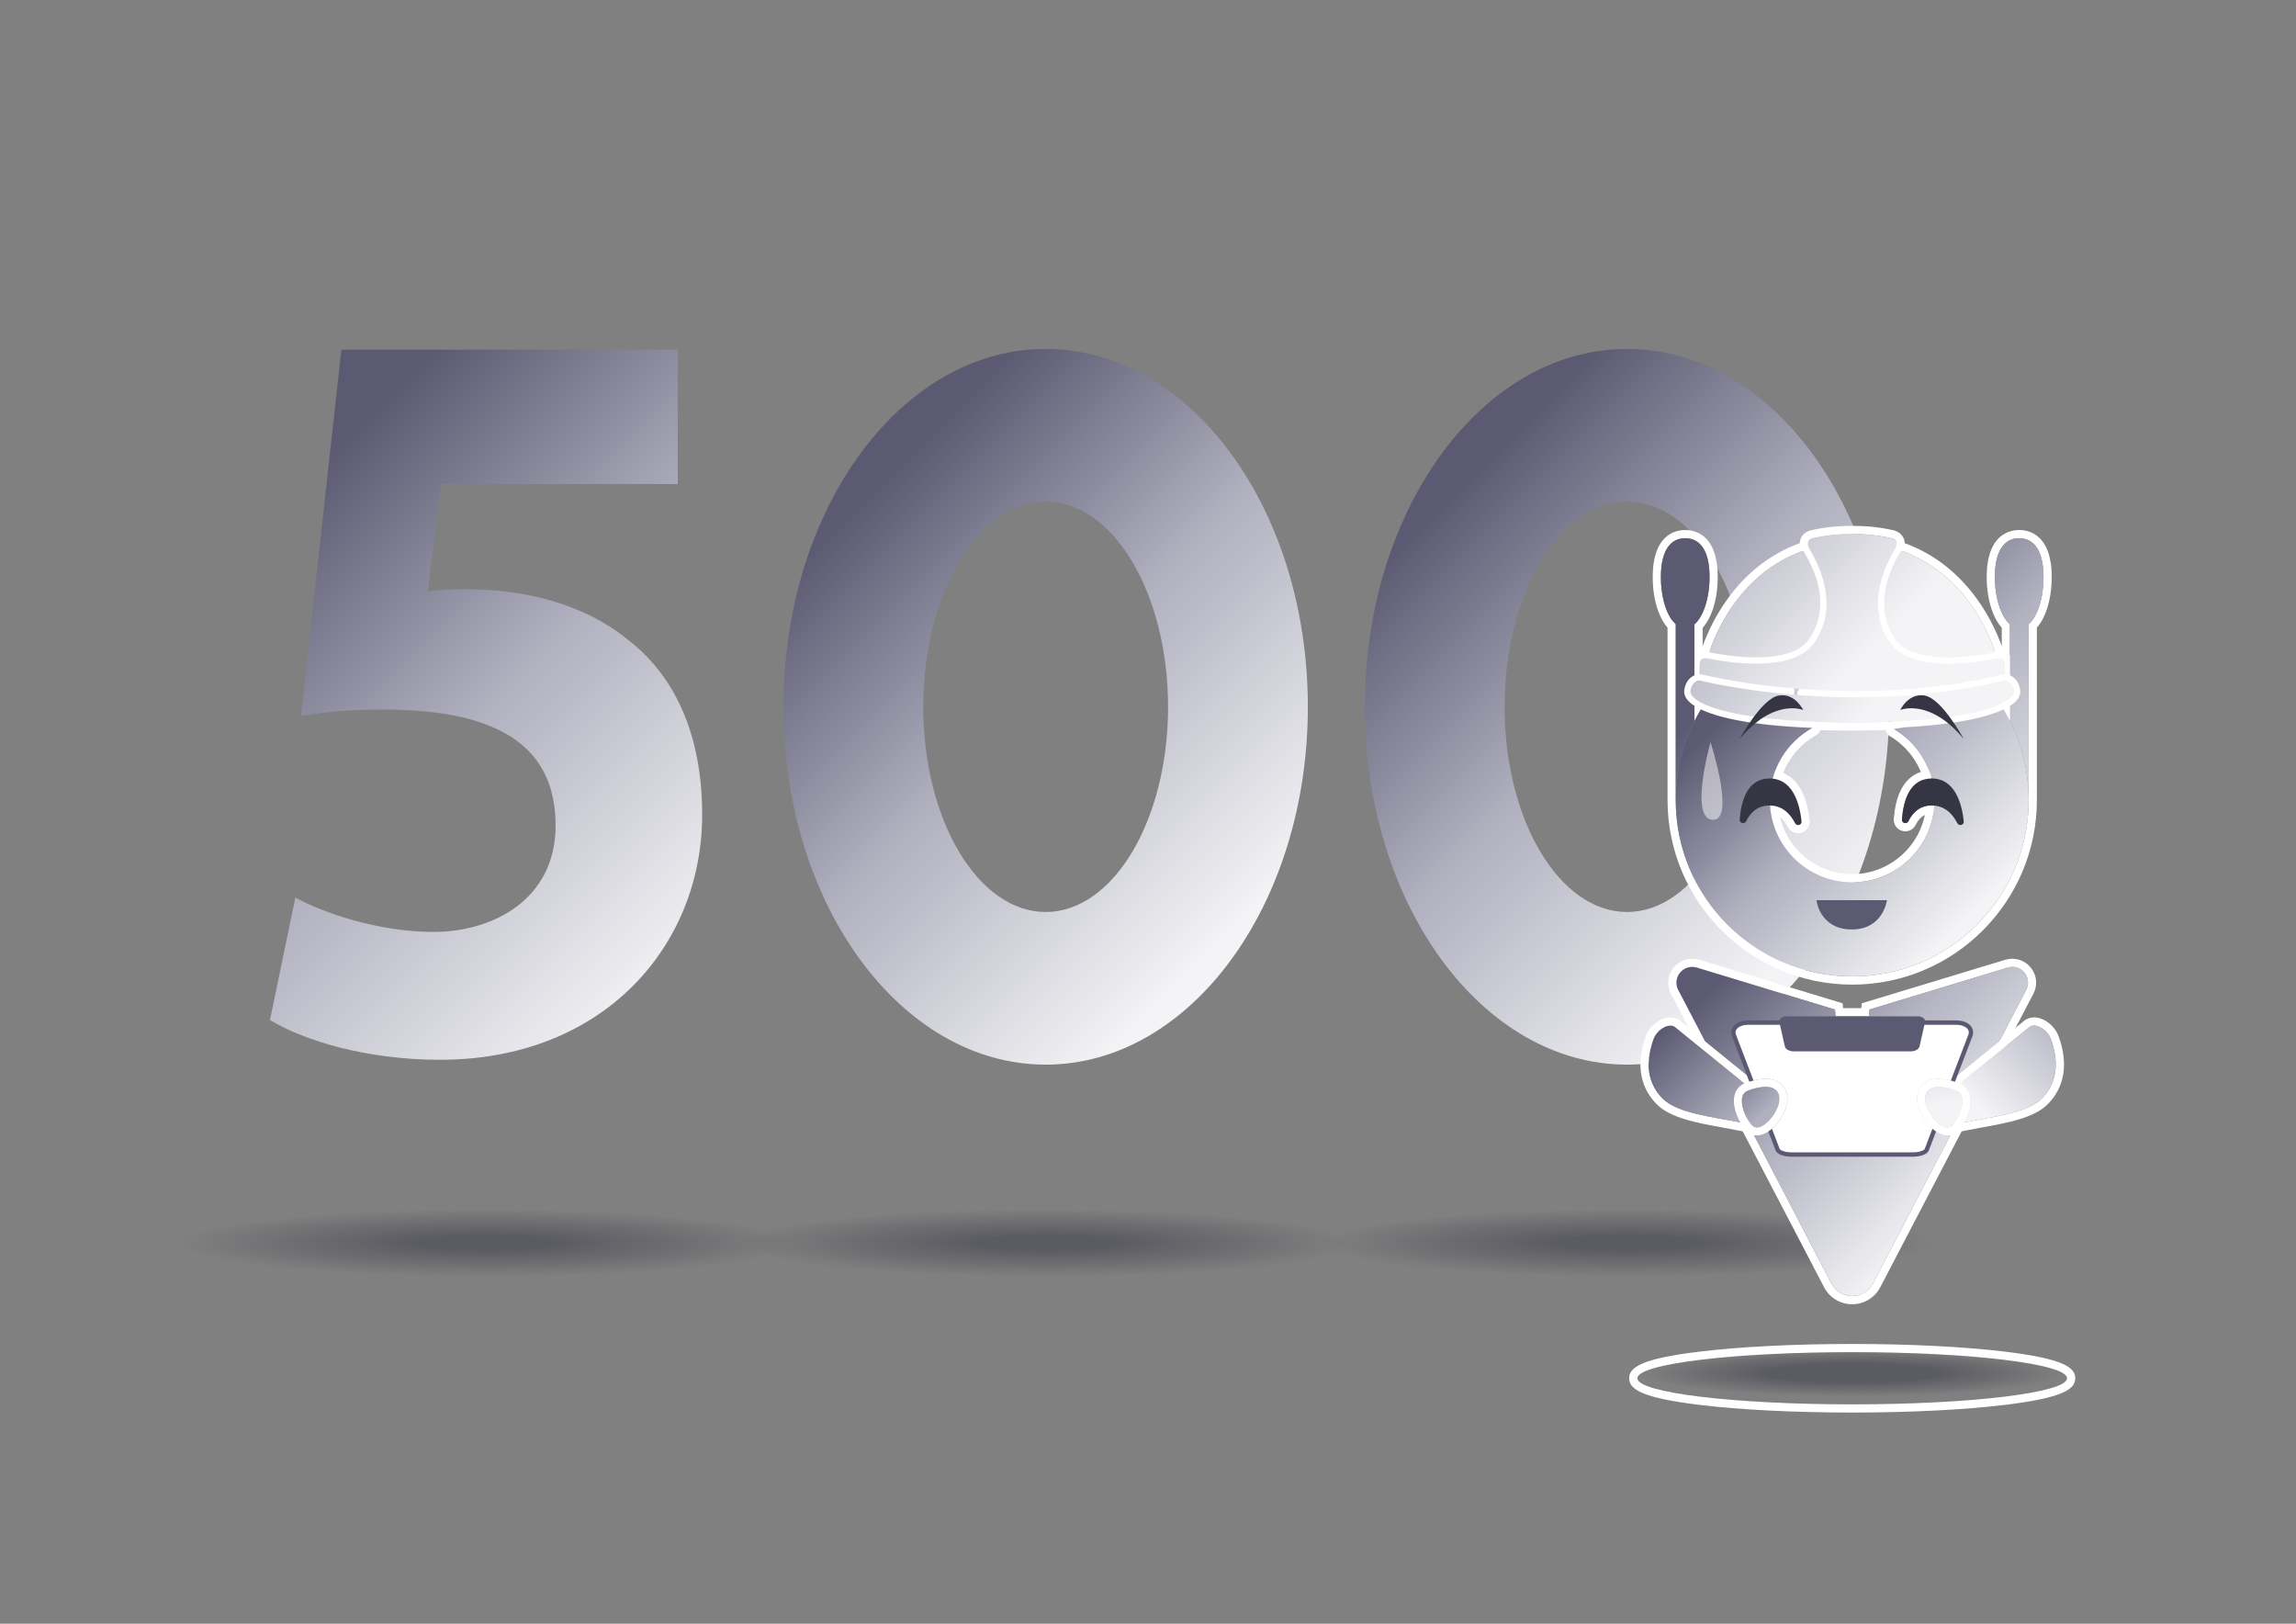 <?xml version="1.0" encoding="UTF-8"?>
<svg id="Calque_1" xmlns="http://www.w3.org/2000/svg" xmlns:xlink="http://www.w3.org/1999/xlink" viewBox="0 0 841.89 595.28">
  <rect x="0" y="0" width="841.89" height="595.28" fill="#808080" stroke="none"/>
  <defs>
    <style>
      .cls-1 {
        fill: #353544;
      }

      .cls-2 {
        opacity: .5;
      }

      .cls-2, .cls-3 {
        fill: #fff;
      }

      .cls-4 {
        fill: url(#Dégradé_sans_nom_45);
      }

      .cls-5 {
        fill: url(#Dégradé_sans_nom_17);
      }

      .cls-6 {
        fill: url(#Dégradé_sans_nom_41);
      }

      .cls-7 {
        fill: url(#Dégradé_sans_nom_43);
      }

      .cls-8 {
        fill: url(#Dégradé_sans_nom_37);
      }

      .cls-9 {
        fill: url(#Dégradé_sans_nom_62);
      }

      .cls-10 {
        fill: #5b5a72;
      }

      .cls-11 {
        fill: url(#Dégradé_sans_nom_45-2);
      }

      .cls-12 {
        fill: url(#Dégradé_sans_nom_45-3);
      }

      .cls-13 {
        fill: url(#Dégradé_sans_nom_45-4);
      }

      .cls-14 {
        fill: url(#Dégradé_sans_nom_45-5);
      }

      .cls-15 {
        fill: url(#Dégradé_sans_nom_45-6);
      }

      .cls-16 {
        fill: url(#Dégradé_sans_nom_43-2);
      }

      .cls-17 {
        fill: url(#Dégradé_sans_nom_41-2);
      }

      .cls-18 {
        fill: url(#Dégradé_sans_nom_41-4);
      }

      .cls-19 {
        fill: url(#Dégradé_sans_nom_41-3);
      }

      .cls-20 {
        fill: url(#Dégradé_sans_nom_41-5);
      }

      .cls-21 {
        fill: url(#Dégradé_sans_nom_41-6);
      }

      .cls-22 {
        fill: url(#Dégradé_sans_nom_62-2);
      }

      .cls-23 {
        fill: url(#Dégradé_sans_nom_62-3);
      }
    </style>
    <linearGradient id="Dégradé_sans_nom_37" data-name="Dégradé sans nom 37" x1="86.86" y1="164.21" x2="272.69" y2="350.04" gradientUnits="userSpaceOnUse">
      <stop offset=".1" stop-color="#5b5a72"/>
      <stop offset=".5" stop-color="#b0b0bf"/>
      <stop offset=".96" stop-color="#f4f4f6"/>
    </linearGradient>
    <linearGradient id="Dégradé_sans_nom_45" data-name="Dégradé sans nom 45" x1="294.69" y1="170.38" x2="466.28" y2="341.97" gradientUnits="userSpaceOnUse">
      <stop offset=".1" stop-color="#5b5a72"/>
      <stop offset=".5" stop-color="#b0b0bf"/>
      <stop offset=".96" stop-color="#f4f4f6"/>
    </linearGradient>
    <linearGradient id="Dégradé_sans_nom_45-2" data-name="Dégradé sans nom 45" x1="507.86" y1="170.38" x2="679.44" y2="341.97" xlink:href="#Dégradé_sans_nom_45"/>
    <radialGradient id="Dégradé_sans_nom_62" data-name="Dégradé sans nom 62" cx="178.22" cy="457.37" fx="178.22" fy="457.37" r="112.29" gradientTransform="translate(.02 405.31) rotate(.02) scale(1 .11)" gradientUnits="userSpaceOnUse">
      <stop offset=".21" stop-color="#353544" stop-opacity=".5"/>
      <stop offset="1" stop-color="#353544" stop-opacity="0"/>
    </radialGradient>
    <radialGradient id="Dégradé_sans_nom_62-2" data-name="Dégradé sans nom 62" cx="383.42" fx="383.42" gradientTransform="translate(.02 405.24) rotate(.02) scale(1 .11)" xlink:href="#Dégradé_sans_nom_62"/>
    <radialGradient id="Dégradé_sans_nom_62-3" data-name="Dégradé sans nom 62" cx="596.59" fx="596.59" gradientTransform="translate(.02 405.16) rotate(.02) scale(1 .11)" xlink:href="#Dégradé_sans_nom_62"/>
    <linearGradient id="Dégradé_sans_nom_45-3" data-name="Dégradé sans nom 45" x1="631.53" y1="338.45" x2="730.67" y2="437.58" xlink:href="#Dégradé_sans_nom_45"/>
    <linearGradient id="Dégradé_sans_nom_45-4" data-name="Dégradé sans nom 45" x1="630" y1="245.52" x2="725.06" y2="340.58" xlink:href="#Dégradé_sans_nom_45"/>
    <radialGradient id="Dégradé_sans_nom_17" data-name="Dégradé sans nom 17" cx="679.16" cy="505.3" fx="679.16" fy="505.3" r="77.54" gradientTransform="translate(.02 447.61) rotate(.02) scale(1 .11)" gradientUnits="userSpaceOnUse">
      <stop offset=".4" stop-color="#353544" stop-opacity=".5"/>
      <stop offset="1" stop-color="#353544" stop-opacity="0"/>
    </radialGradient>
    <linearGradient id="Dégradé_sans_nom_41" data-name="Dégradé sans nom 41" x1="646.95" y1="165.62" x2="702.53" y2="221.2" gradientUnits="userSpaceOnUse">
      <stop offset="0" stop-color="#b0b0bf"/>
      <stop offset="1" stop-color="#f4f4f6"/>
    </linearGradient>
    <linearGradient id="Dégradé_sans_nom_41-2" data-name="Dégradé sans nom 41" x1="618.02" y1="194.55" x2="673.6" y2="250.13" xlink:href="#Dégradé_sans_nom_41"/>
    <linearGradient id="Dégradé_sans_nom_41-3" data-name="Dégradé sans nom 41" x1="634.94" y1="208.89" x2="685.74" y2="259.7" xlink:href="#Dégradé_sans_nom_41"/>
    <linearGradient id="Dégradé_sans_nom_41-4" data-name="Dégradé sans nom 41" x1="624.49" y1="188.08" x2="680.07" y2="243.66" xlink:href="#Dégradé_sans_nom_41"/>
    <linearGradient id="Dégradé_sans_nom_45-5" data-name="Dégradé sans nom 45" x1="672.45" y1="174" x2="791.06" y2="292.61" xlink:href="#Dégradé_sans_nom_45"/>
    <linearGradient id="Dégradé_sans_nom_45-6" data-name="Dégradé sans nom 45" x1="616.57" y1="244.06" x2="736.15" y2="363.65" xlink:href="#Dégradé_sans_nom_45"/>
    <linearGradient id="Dégradé_sans_nom_43" data-name="Dégradé sans nom 43" x1="605.88" y1="381.21" x2="636.82" y2="412.15" gradientUnits="userSpaceOnUse">
      <stop offset="0" stop-color="#5b5a72"/>
      <stop offset="1" stop-color="#b0b0bf"/>
    </linearGradient>
    <linearGradient id="Dégradé_sans_nom_43-2" data-name="Dégradé sans nom 43" x1="629.23" y1="388.46" x2="648.05" y2="407.28" xlink:href="#Dégradé_sans_nom_43"/>
    <linearGradient id="Dégradé_sans_nom_41-5" data-name="Dégradé sans nom 41" x1="6390.19" y1="113.13" x2="6445.25" y2="113.13" gradientTransform="translate(-680.02 -5889.1) rotate(76.51)" xlink:href="#Dégradé_sans_nom_41"/>
    <linearGradient id="Dégradé_sans_nom_41-6" data-name="Dégradé sans nom 41" x1="759.67" y1="373.98" x2="726.74" y2="406.91" xlink:href="#Dégradé_sans_nom_41"/>
  </defs>
  <g>
    <path class="cls-8" d="M248.5,177.45h-86.81l-4.82,39.38c4.82-.79,8.96-.79,14.47-.79,21.36,0,43.06,5.51,58.91,18.51,16.88,13,27.22,34.26,27.22,64.19,0,47.65-35.83,89.79-96.12,89.79-27.22,0-49.95-7.09-62.35-14.57l9.3-44.9c9.99,5.51,30.32,12.6,50.64,12.6,21.7,0,44.78-11.82,44.78-38.99s-18.26-42.53-63.04-42.53c-12.4,0-21.01.79-30.32,2.36l14.81-134.3h123.33v49.23Z"/>
    <path class="cls-4" d="M383.42,334.35c24.82,0,44.88-33.66,44.88-75.19s-20.06-75.3-44.88-75.3-44.88,33.66-44.88,75.3,20.13,75.19,44.88,75.19ZM469.36,200.22c6.53,17.73,10.2,37.78,10.2,58.94,0,72.4-43.04,131.15-96.14,131.15s-96.14-58.75-96.14-131.15c0-21.16,3.67-41.21,10.2-58.94,15.84-42.88,48.34-72.3,85.94-72.3s70.1,29.42,85.94,72.3Z"/>
    <path class="cls-11" d="M596.59,334.35c24.82,0,44.88-33.66,44.88-75.19s-20.06-75.3-44.88-75.3-44.88,33.66-44.88,75.3,20.13,75.19,44.88,75.19ZM682.53,200.22c6.53,17.73,10.2,37.78,10.2,58.94,0,72.4-43.04,131.15-96.14,131.15s-96.14-58.75-96.14-131.15c0-21.16,3.67-41.21,10.2-58.94,15.84-42.88,48.34-72.3,85.94-72.3s70.1,29.42,85.94,72.3Z"/>
    <ellipse class="cls-9" cx="178.22" cy="457.37" rx="114.08" ry="13.86"/>
    <ellipse class="cls-22" cx="383.42" cy="457.37" rx="114.08" ry="13.86"/>
    <ellipse class="cls-23" cx="596.59" cy="457.37" rx="114.08" ry="13.86"/>
  </g>
  <g>
    <g>
      <path class="cls-3" d="M737.89,354.48c4.11,0,7.16,4.45,5.06,8.45l-9.83,18.84-15.32,12.42-.91,2.39c-.29-.09-.6-.18-.93-.27-.25-.07-.5-.13-.77-.2-.17-.04-.34-.08-.52-.12-.22-.05-.45-.1-.69-.14-.17-.03-.34-.06-.52-.09-.27-.04-.54-.08-.82-.11-.15-.02-.3-.04-.45-.05-.43-.04-.86-.06-1.3-.06-4.83,0-6.7,2.67-7.39,4.26-1.23,2.87-.52,6.67,1.95,10.42.48.74,1.05,1.48,1.69,2.19h0c.32.35.65.7,1,1.03,0,0,0,0,0,0,.21.2.43.38.65.56.36.3.72.59,1.1.85,1.31.88,2.73,1.45,4.17,1.45.37,0,.74-.04,1.09-.12l-28.36,54.34c-1.6,3.09-4.62,4.63-7.64,4.63s-6.04-1.54-7.64-4.63l-28.36-54.34c.35.08.72.12,1.09.12,1.44,0,2.86-.57,4.17-1.45.38-.26.74-.55,1.1-.85.94-.8,1.81-1.72,2.55-2.67,0,0,0,0,0,0,.28-.37.55-.74.79-1.11,2.47-3.76,3.18-7.55,1.95-10.42-.68-1.59-2.55-4.26-7.39-4.26h0c-.43,0-.87.03-1.3.06-.15.01-.3.03-.45.05-.27.03-.55.07-.82.11-.18.03-.35.06-.52.09-.23.04-.46.09-.68.14-.18.04-.35.08-.52.12-.26.06-.52.13-.76.2-.33.09-.65.18-.94.27l-.91-2.39-15.32-12.42-9.83-18.84c-2.06-3.99,1-8.45,5.11-8.45.55,0,1.13.08,1.71.25l50.66,15.38.21,2.49h12.22l.21-2.49,50.71-15.38c.58-.17,1.15-.25,1.71-.25M737.89,351.48c-.86,0-1.72.13-2.57.38l-50.72,15.38-1.95.59-.15,1.77h-6.69l-.15-1.77-1.95-.59-50.66-15.38c-.86-.26-1.72-.38-2.58-.38-3.02,0-5.88,1.63-7.48,4.25-1.6,2.62-1.71,5.83-.3,8.57l9.84,18.85.29.55.48.39,14.69,11.91.63,1.64,1.01,2.64,2.7-.85c.26-.08.54-.16.83-.24.22-.06.44-.12.68-.18.14-.03.3-.07.45-.1.19-.04.39-.08.59-.12.15-.03.29-.05.44-.08.23-.04.45-.06.68-.09l.16-.02c.07,0,.13-.02.2-.02.4-.04.73-.05,1.03-.05,2.38,0,3.93.82,4.63,2.44.82,1.89.18,4.73-1.7,7.59-.21.32-.43.63-.66.93-.62.8-1.34,1.57-2.1,2.21-.26.22-.56.47-.84.66-.91.61-1.77.94-2.49.94-.15,0-.3-.02-.46-.05l-6.24-1.33,2.95,5.65,28.36,54.34c2,3.85,5.95,6.25,10.3,6.25s8.31-2.4,10.31-6.25l28.36-54.33,2.95-5.65-6.24,1.33c-.16.03-.31.05-.46.05-.72,0-1.58-.33-2.5-.94-.28-.19-.58-.44-.84-.65l-.18-.15c-.12-.1-.23-.19-.35-.3-.28-.26-.55-.55-.82-.85-.51-.57-.99-1.2-1.42-1.85-1.88-2.85-2.51-5.69-1.7-7.58.7-1.62,2.26-2.44,4.63-2.44.3,0,.64.02,1.03.05.06,0,.13.01.2.02l.17.02c.24.03.47.06.69.09.14.02.29.05.44.08.2.04.4.08.6.12.16.03.31.07.46.1.23.06.45.11.67.17.29.08.57.16.82.24l2.7.86,1.01-2.65.63-1.64,14.69-11.91.48-.39.29-.55,9.83-18.84c1.44-2.73,1.35-5.94-.24-8.57-1.59-2.63-4.46-4.27-7.48-4.27h0Z"/>
      <path class="cls-3" d="M679.16,495.72c43.51,0,78.78,4.28,78.78,9.57s-35.27,9.57-78.78,9.57-78.78-4.28-78.78-9.57,35.27-9.57,78.78-9.57M679.16,492.72c-21.16,0-41.07,1-56.07,2.82-21.34,2.59-25.71,5.77-25.71,9.75s4.37,7.15,25.71,9.75c15,1.82,34.91,2.82,56.07,2.82s41.07-1,56.07-2.82c21.34-2.59,25.71-5.77,25.71-9.75s-4.37-7.15-25.71-9.75c-15-1.82-34.91-2.82-56.07-2.82h0Z"/>
      <path class="cls-3" d="M697.1,201.87c23.3,8.26,32.21,30.27,34.51,37.3-3.51.71-10.25,1.85-17.17,1.85s-15.26-1.08-19.12-6.25c-3.72-4.99-8.48-15.84,1.55-32.46.03-.05.06-.1.09-.16.05-.1.09-.2.14-.3M695.51,198.12l-1.14,2.51v.02c-.03.05-.05.1-.08.15-10.91,18.1-5.54,30.18-1.36,35.77,4.6,6.16,14.24,7.45,21.52,7.45s14.22-1.2,17.76-1.91l3.31-.67-1.05-3.21c-2.29-6.98-11.66-30.44-36.36-39.2l-2.6-.92h0Z"/>
      <path class="cls-3" d="M661.24,201.87c.04.1.09.2.14.3.03.05.06.11.09.16,10.02,16.62,5.27,27.47,1.55,32.46-3.85,5.16-12.52,6.25-19.12,6.25s-13.65-1.14-17.17-1.85c2.3-7.04,11.21-29.04,34.51-37.3M662.84,198.13l-2.61.91c-24.7,8.76-34.08,32.22-36.36,39.2l-1.05,3.21,3.31.67c3.54.72,10.55,1.91,17.76,1.91s16.92-1.29,21.52-7.45c4.17-5.59,9.54-17.67-1.36-35.77-.03-.05-.05-.1-.07-.15l-1.14-2.51h0Z"/>
      <path class="cls-3" d="M643.82,265.88c9.65,1.3,21.54,1.96,35.35,1.96s25.24-.64,34.8-1.89l-.39-2.97c-8.58,1.13-19.82,1.86-34.41,1.86s-26.3-.77-34.95-1.93c-.82-.11-1.58.47-1.69,1.29-.11.82.47,1.58,1.29,1.69h0ZM712.72,265.85c2.16.64,3.99,1.19,5.18,1.55l.86-2.87c-1.2-.36-3.03-.91-5.19-1.55l-.86,2.88h0ZM718.27,261.57c-5.63.95-12.31,1.64-19.84,2.06-.11,0-.22.02-.33.04-1.36.23-2.72.43-4.06.59-1.28.16-2.31,1.11-2.57,2.37-.26,1.26.31,2.54,1.42,3.19,6.12,3.58,10.68,9.54,12.52,16.36l2.9-.78c-2.09-7.73-7.16-14.21-13.9-18.16,1.43-.18,2.83-.38,4.19-.61,8.25-.46,14.86-1.21,20.17-2.1l-.5-2.96h0ZM708.3,282.4c-4.7.03-12.75,2.38-13.89,17.84-.15,2.04,1.13,3.85,3.12,4.38,1.99.54,4.02-.38,4.92-2.23,1.79-3.67,4.21-4.1,5.87-4.1.22,0,.45.01.71.04l.28-2.99c-.32-.03-.65-.05-.98-.05-4.46,0-7.05,2.69-8.56,5.78-.3.61-.91.79-1.44.65-.52-.14-.96-.6-.91-1.27.51-6.93,2.84-15.02,10.92-15.06l-.02-3h0ZM706.29,295.15c-.95,14.2-12.87,25.32-27.13,25.32s-26.2-11.14-27.14-25.36l-2.99.2c1.03,15.73,14.14,28.16,30.13,28.16s29.08-12.42,30.13-28.12l-2.99-.2h0ZM648.97,298.31c2.79.06,4.93,1.63,6.56,4.83.95,1.86,3.01,2.76,5.01,2.17,1.98-.58,3.22-2.42,3.01-4.47-.64-6.43-3.21-17.36-13.26-18.35l-.29,2.99c7.51.74,9.9,8.9,10.57,15.66.07.68-.35,1.15-.87,1.3-.53.16-1.18-.02-1.49-.65-1.69-3.32-4.51-6.37-9.17-6.46l-.06,3h0ZM652.89,286.25c1.91-7.1,6.7-13.21,13.16-16.77,1.18-.65,1.78-2.01,1.47-3.32-.31-1.31-1.46-2.25-2.8-2.31-9.77-.38-18.23-1.18-25.13-2.37l-.51,2.96c6.38,1.1,14.69,1.99,25.52,2.41-7.1,3.91-12.46,10.6-14.61,18.62l2.9.78h0ZM639.95,267.32c1.24-.37,3.04-.91,5.13-1.54l-.86-2.88c-2.09.62-3.9,1.17-5.14,1.54l.86,2.87h0ZM660.37,255.61c6.75.5,13.53.76,20.15.76,5.91,0,16.39-.58,21.11-.88l-.19-2.99c-5.39.35-15.36.88-20.92.88-7.1,0-13.79-.29-19.93-.75-.83-.06-1.55.56-1.61,1.38-.06.83.56,1.55,1.38,1.61h0ZM698.51,251.85c-.4,1.82.65,3.11,1.15,3.73.06.08.13.15.18.23l2.48-1.69c-.1-.15-.22-.29-.33-.43-.32-.4-.64-.79-.55-1.19l-2.93-.64h0ZM702.39,251.71c-13.53.86-31.32.96-41.38.23-.83-.06-1.54.56-1.6,1.39-.06.83.56,1.54,1.39,1.6,10.6.77,28.63.61,41.79-.23l-.19-2.99h0ZM611.45,228.88v64.44c0,37.31,30.37,67.66,67.71,67.66s67.71-30.35,67.71-67.66v-64.44h-3v64.44c0,35.69-28.97,64.66-64.71,64.66s-64.71-28.97-64.71-64.66v-64.44c0-.83-.67-1.5-1.5-1.5s-1.5.67-1.5,1.5h0ZM745.86,231.13c3.98-3.53,6.46-11.03,6.46-19.59,0-15.55-8.34-17.23-11.92-17.23s-11.92,1.68-11.92,17.23c0,8.58,2.52,16.11,6.56,19.65l1.97-2.26c-3.25-2.84-5.54-9.56-5.54-17.39,0-10.39,4.03-14.23,8.92-14.23s8.92,3.84,8.92,14.23c0,7.83-2.24,14.51-5.45,17.34l1.99,2.25h0ZM734,228.93v18.64c0,1.18.69,2.25,1.76,2.73,1.14.52,1.8,1.54,2.01,3.13.05.39-.18.9-.64,1.43-.27.31-.79.8-1.75,1.41-.86.55-1.39,1.5-1.39,2.53v5.46h3v-5.46c1.16-.74,1.91-1.42,2.39-1.97,1.34-1.53,1.48-2.91,1.36-3.8-.45-3.39-2.39-4.85-3.75-5.47v-18.64h-3ZM739.68,262.91c-.71-1.41-1.51-2.85-2.43-4.38-.8-1.33-2.47-1.83-3.87-1.16-3.49,1.67-8.47,3.06-14.81,4.15l.51,2.96c7.59-1.3,12.47-2.91,15.6-4.4.82,1.37,1.6,2.76,2.32,4.19l2.68-1.35h0ZM720.28,261.72c-.82-.36-2.12-.94-3.7-1.69l-1.29,2.71c1.58.75,2.9,1.35,3.79,1.74l1.2-2.75h0ZM715.72,265.71c17.37-2.49,26.51-7.02,25.74-12.77-.62-4.62-3.91-6.27-5.76-6.52-.37-.05-.74-.03-1.1.06-10.42,2.54-21.5,4.32-32.93,5.29l.25,2.99c10.74-.91,22-2.59,33.38-5.37,0,0,2.71.36,3.18,3.94.32,2.42-5.02,6.8-23.2,9.4l.43,2.97h0ZM703.85,252.46c-.75-.63-1.35-1.21-1.8-1.75l-2.31,1.92c.59.71,1.33,1.42,2.18,2.13l1.93-2.3h0ZM699.97,255.62c12.41-.95,24.35-2.81,35.5-5.53l-.71-2.91c-11.11,2.71-22.84,4.52-35.02,5.45l.23,2.99h0ZM735.31,250.11c.81,0,1.58-.33,2.14-.9.56-.58.87-1.35.85-2.16-.03-1.26-.08-2.58-.17-3.94-.08-1.52-.75-2.87-1.88-3.74-1.85-1.42-4.15-1.03-4.59-.94-13.71,2.8-30.32,3.2-35.75-4.08-8.43-11.29-2.62-24.68,1.58-31.66.04-.07.08-.14.11-.21,1.26-2.52.84-4.36.26-5.45-1.17-2.22-3.54-2.64-4.01-2.71l-.4,2.97s1.25.17,1.76,1.14c.3.58.35,1.44-.29,2.71-6.05,10.03-9.88,23.67-1.42,35,7.82,10.48,30.9,6.83,38.77,5.22,0,0,1.3-.27,2.15.38.38.29.67.78.72,1.56.1,1.53.15,2.81.17,3.8v3h0ZM694.12,194.37c-4.64-1.06-9.67-1.59-14.95-1.59s-10.3.54-14.95,1.59l.67,2.93c4.3-.98,9.05-1.52,14.28-1.52s9.98.54,14.28,1.52l.67-2.93h0ZM664.49,194.32c-.46.06-2.84.49-4.01,2.71-.58,1.09-1,2.93.26,5.45.04.07.07.14.11.21,4.21,6.98,10.01,20.37,1.58,31.66-5.43,7.28-22.04,6.88-35.77,4.08-.43-.09-2.73-.48-4.58.95-1.13.87-1.8,2.21-1.88,3.78-.09,1.31-.15,2.63-.17,3.89-.02.8.29,1.58.85,2.16.56.58,1.33.9,2.14.9v-3c.03-.99.08-2.27.18-3.8.04-.78.33-1.26.72-1.56.85-.65,2.15-.38,2.15-.38,7.87,1.61,30.95,5.26,38.77-5.22,8.46-11.34,4.63-24.97-1.42-35-.64-1.28-.59-2.13-.29-2.71.51-.97,1.76-1.14,1.76-1.14l-.4-2.97h0ZM622.86,250.08c.14.04,14.03,3.57,34.89,5.32l.25-2.99c-20.57-1.72-34.21-5.19-34.39-5.23l-.75,2.9h0ZM655.64,250.56c-.42.53-.98,1.1-1.68,1.71l1.96,2.27c.82-.71,1.53-1.42,2.08-2.12l-2.36-1.86h0ZM656.19,251.55c-19.43-1.75-32.27-5.03-32.4-5.06-.37-.1-.76-.12-1.14-.07-1.85.25-5.15,1.89-5.76,6.52-.76,5.68,8.17,10.18,25.15,12.68l.44-2.97c-17.71-2.61-22.93-6.93-22.61-9.32.48-3.58,3.18-3.94,3.18-3.94.12.03,13.03,3.35,32.88,5.14l.27-2.99h0ZM641.16,259.95c-1.54.74-2.84,1.32-3.66,1.68l1.21,2.75c.92-.4,2.23-.99,3.75-1.73l-1.3-2.7h0ZM639.23,261.42c-6.09-1.07-10.89-2.44-14.29-4.06-1.39-.67-3.07-.17-3.86,1.16-.95,1.57-1.75,3.01-2.44,4.39l2.68,1.35c.72-1.43,1.51-2.82,2.33-4.19,3.05,1.46,7.77,3.03,15.06,4.31l.52-2.95h0ZM624.32,264.26v-5.47c0-1.02-.52-1.98-1.38-2.53-.95-.61-1.47-1.1-1.73-1.4-.47-.53-.69-1.04-.64-1.43.21-1.58.87-2.61,2-3.12,1.07-.49,1.75-1.55,1.75-2.73v-18.64h-3v18.64c-1.36.62-3.28,2.08-3.73,5.46-.12.89.02,2.27,1.36,3.8.48.54,1.22,1.22,2.37,1.95v5.47h3ZM623.29,231.19c4.05-3.54,6.56-11.06,6.56-19.65,0-15.55-8.34-17.23-11.92-17.23s-11.92,1.68-11.92,17.23c0,8.56,2.47,16.06,6.46,19.59l1.99-2.25c-3.2-2.84-5.45-9.52-5.45-17.34,0-10.39,3.98-14.23,8.92-14.23s8.92,3.84,8.92,14.23c0,7.83-2.29,14.55-5.54,17.39l1.97,2.26h0ZM713.58,262.97l-.86,2.88.86-2.88h0ZM713.58,262.97l.39,2.97-.39-2.97h0ZM718.27,261.57l.5,2.96h0l-.5-2.96h0ZM718.77,264.53l-.86,2.87.86-2.87h0ZM708.3,282.4l.02,3h0l-.02-3h0ZM708.31,285.4l-2.9.78,2.9-.78h0ZM706.29,295.15l2.99.2h0l-2.99-.2h0ZM709.29,295.35l-.28,2.99.28-2.99h0ZM652.02,295.12l-2.99.2-.06,3,.06-3,2.99-.2h0ZM650.29,282.49l-.29,2.99h0l.29-2.99h0ZM650,285.47l2.9.78-2.9-.78h0ZM639.6,261.49l-.51,2.96h0l.51-2.96h0ZM639.09,264.44l.86,2.87-.86-2.87h0ZM644.22,262.91l.86,2.88-.86-2.88h0ZM644.22,262.91v.02s0-.01,0-.02h0ZM644.22,262.92s0,0,0,0h0ZM644.22,262.93h0s0,0,0,0h0ZM644.22,262.93c-.05.4-.12.91-.19,1.42l.19-1.42h0ZM644.03,264.35h0s0,0,0,0h0ZM644.03,264.37s0,0,0,0h0ZM644.02,264.37h0s0,0,0,0h0ZM644.02,264.38s0,0,0,0h0ZM644.02,264.38h0s0,0,0,0h0ZM644.02,264.39l-.2,1.49c.06-.41.13-.95.2-1.49h0ZM643.82,265.88c-.06.41-.08.62-.08.62,0,0,.03-.21.08-.62h0ZM746.87,228.88h-3,3ZM743.87,228.88l1.99,2.25-1.99-2.25h0ZM737,228.93h-3,3ZM737,228.93l-1.97,2.26,1.97-2.26h0ZM739.68,262.91l-2.68,1.35h-3,3l2.68-1.35h0ZM718.58,261.52l.51,2.96,1.2-2.75-1.2,2.75-.51-2.96h0ZM716.59,260.03l-1.29,2.71h0l1.29-2.71h0ZM715.29,262.74l.43,2.97-.43-2.97h0ZM702.05,250.71l-1.82,1.52-1.72-.38,1.72.38-.48.4h0l.48-.4,1.21.27.14,2.13-.41.28.43-.06.04.64-.04-.64.99-.14h0c-.02-.17-.1-.33-.2-.5l.15-.18.04.68h0l-.04-.68,1.31-1.56-1.31,1.56-.15-2.31.15,2.31-.15.18s-.04-.06-.06-.1l-.43.29-.22-2.63.22,2.63-.31.21-.14-2.13-1.21-.27,1.82-1.52h0ZM699.74,252.62l.19,2.44-.32.04c.06.43.23.68.23.69l1.32-.9-1.24.17-.19-2.44h0ZM735.3,247.11c-.18,0-.36.02-.54.06l.54,2.23v-2.3h0ZM735.31,249.4v.7c.06,0,.11,0,.17-.02l-.17-.68h0ZM693.85,194.32l-.4,2.97h0l.4-2.97h0ZM694.12,194.37l-.67,2.93h0l.67-2.93h0ZM664.49,194.32l.4,2.97h0l-.4-2.97h0ZM664.22,194.37l.67,2.93h0l-.67-2.93h0ZM623.04,247.11v2.3s.57-2.22.57-2.22c-.19-.05-.38-.07-.57-.07h0ZM623.03,249.4l-.18.68c.06.02.12.02.17.02v-.7h0ZM655.64,250.56l2.36,1.86h0l-2.36-1.86h0ZM657.99,252.41l-.25,2.99.25-2.99h0ZM656.19,251.55l-.27,2.99-1.96-2.27,1.96,2.27.27-2.99h0ZM641.16,259.95l1.3,2.7h0l-1.3-2.7h0ZM642.46,262.65l-.44,2.97.44-2.97h0ZM639.23,261.42l-.52,2.95-1.21-2.75,1.21,2.75.52-2.95h0ZM618.64,262.91l2.68,1.35h3-3l-2.68-1.35h0ZM624.32,228.93h-3,3ZM621.32,228.93l1.97,2.26-1.97-2.26h0ZM614.45,228.88h-3.62,3.62ZM614.45,228.88l-1.99,2.25,1.99-2.25h0Z"/>
      <path class="cls-3" d="M612.5,376c.7,0,1.33.2,1.82.65l25.34,20.55c-.14.06-.24.1-.3.12l-.09.04-.09.04c-1.86.95-3.05,2.73-3.35,5.02-.37,2.87.7,6.34,2.32,9.11-10.49-2.14-23.16-3.39-28.54-8.81-6.75-6.78-5.58-15.48-3.34-21.72,1.04-2.87,3.97-5.01,6.22-5.01M612.5,373c-3.65,0-7.62,3.07-9.04,6.99-3.6,10.01-2.2,18.6,4.04,24.86,5.02,5.05,14.66,6.8,23.98,8.49,2.03.37,4.13.75,6.09,1.15l6.57,1.34-3.37-5.79c-1.45-2.49-2.19-5.25-1.93-7.21.12-.9.52-2.11,1.74-2.74h0s.22-.09.22-.09l4.73-1.9-3.96-3.21-25.28-20.5c-1.02-.9-2.32-1.37-3.77-1.37h0Z"/>
      <path class="cls-3" d="M647.41,398.43c2.01,0,3.9.59,4.72,2.5,1.89,4.39-4.16,12.45-7.89,12.45-.54,0-1.02-.17-1.43-.53-3.26-2.93-6.16-10.88-2.3-12.86,0,0,3.63-1.56,6.9-1.56M647.41,395.43c-3.79,0-7.66,1.62-8.09,1.81l-.09.04-.09.04c-1.89.97-3.09,2.78-3.4,5.1-.57,4.34,2.16,10.06,5.06,12.66.95.85,2.14,1.3,3.44,1.3,3.43,0,6.74-3.16,8.69-6.13,2.49-3.78,3.2-7.62,1.96-10.51-.69-1.61-2.59-4.32-7.48-4.32h0Z"/>
      <path class="cls-3" d="M710.9,398.43c3.28,0,6.9,1.56,6.9,1.56,3.85,1.97.96,9.93-2.3,12.86-.41.37-.9.53-1.43.53-3.73,0-9.78-8.06-7.89-12.45.82-1.91,2.7-2.5,4.72-2.5M710.9,395.43c-4.89,0-6.78,2.7-7.48,4.32-1.25,2.9-.53,6.73,1.96,10.51,1.95,2.96,5.25,6.13,8.69,6.13,1.3,0,2.49-.45,3.44-1.3,2.9-2.61,5.63-8.32,5.06-12.66-.3-2.32-1.51-4.13-3.4-5.1l-.09-.04-.09-.04c-.43-.18-4.3-1.81-8.09-1.81h0Z"/>
      <path class="cls-3" d="M745.82,376c2.25,0,5.18,2.13,6.22,5.01,2.24,6.24,3.41,14.94-3.34,21.72-5.38,5.42-18.06,6.67-28.54,8.81,1.61-2.77,2.69-6.24,2.32-9.11-.3-2.29-1.49-4.07-3.35-5.02-.06-.03-.11-.06-.17-.08-.05-.02-.15-.06-.3-.12l25.34-20.55c.49-.45,1.12-.65,1.82-.65M745.82,373c-1.45,0-2.75.47-3.77,1.37l-25.28,20.5-3.96,3.21,4.73,1.9.24.1c1.2.62,1.6,1.83,1.72,2.73.26,1.96-.48,4.73-1.93,7.21l-3.37,5.79,6.57-1.34c1.96-.4,4.06-.78,6.09-1.15,9.32-1.69,18.96-3.43,23.98-8.49,6.23-6.25,7.63-14.85,4.03-24.85-1.42-3.92-5.39-6.99-9.04-6.99h0Z"/>
    </g>
    <path class="cls-12" d="M736.18,354.73l-50.71,15.38-3.66,44.25c-.27,3.25-5.03,3.25-5.31,0l-3.66-44.25-50.66-15.38c-4.9-1.46-9.15,3.66-6.82,8.19l9.83,18.84,17.74,14.38c1.34-.34,2.92-.62,4.48-.62h0c4.83,0,6.7,2.67,7.39,4.26,1.23,2.87.52,6.66-1.95,10.42-1.94,2.94-5.21,6.08-8.61,6.08-.37,0-.74-.04-1.09-.12l28.36,54.34c3.2,6.18,12.08,6.18,15.28,0l28.36-54.34c-.35.07-.72.12-1.09.12-3.39,0-6.67-3.14-8.61-6.08-2.47-3.76-3.18-7.55-1.95-10.42.68-1.59,2.55-4.26,7.39-4.26,1.56,0,3.14.28,4.48.62l17.74-14.38,9.83-18.84c2.38-4.53-1.88-9.66-6.77-8.19Z"/>
    <path class="cls-13" d="M737,264.26c-.72-1.43-1.5-2.82-2.32-4.19-5.34,2.55-15.76,5.42-36.08,6.55-1.36.23-2.76.43-4.19.61,8.95,5.24,14.95,14.94,14.95,26.08,0,16.66-13.5,30.16-30.2,30.16s-30.2-13.5-30.2-30.16c0-11.41,6.33-21.33,15.65-26.46-23.57-.92-35.22-4.04-40.96-6.79-.82,1.37-1.61,2.76-2.33,4.19-4.39,8.74-6.86,18.63-6.86,29.06,0,35.69,28.97,64.66,64.71,64.66s64.71-28.97,64.71-64.66c0-10.43-2.47-20.32-6.86-29.06Z"/>
    <ellipse class="cls-5" cx="679.16" cy="505.3" rx="78.78" ry="9.57"/>
    <path class="cls-6" d="M696.96,202.16c-.03.05-.06.11-.09.16-10.02,16.62-5.27,27.47-1.55,32.46,3.85,5.16,12.52,6.24,19.12,6.24s13.66-1.15,17.17-1.85c-2.3-7.04-11.21-29.04-34.51-37.3-.04.1-.09.2-.14.3Z"/>
    <path class="cls-17" d="M643.89,241.02c6.59,0,15.26-1.08,19.12-6.24,3.72-4.99,8.48-15.84-1.55-32.46-.03-.05-.06-.1-.09-.16-.05-.1-.09-.2-.14-.3-23.3,8.26-32.21,30.26-34.51,37.3,3.52.71,10.26,1.85,17.17,1.85Z"/>
    <path class="cls-19" d="M623.03,249.39s54.5,14.09,112.27,0c0,0,2.71.36,3.18,3.94s-11.46,11.51-59.32,11.51c-47.86,0-59.8-7.92-59.32-11.51.48-3.58,3.18-3.94,3.18-3.94Z"/>
    <path class="cls-18" d="M623.61,247.18c.24.06,24.36,6.19,56.92,6.19,19.13,0,37.38-2.08,54.24-6.2.18-.04.36-.06.54-.06-.02-.99-.07-2.27-.17-3.8-.13-2.51-2.86-1.94-2.86-1.94-7.87,1.61-30.95,5.26-38.77-5.22-8.46-11.34-4.63-24.97,1.42-35,1.71-3.42-1.47-3.85-1.47-3.85-4.3-.98-9.05-1.52-14.28-1.52s-9.98.54-14.28,1.52c0,0-3.18.43-1.47,3.85,6.05,10.03,9.88,23.67,1.42,35-7.82,10.48-30.9,6.83-38.77,5.22,0,0-2.73-.57-2.86,1.94-.1,1.53-.15,2.81-.17,3.8.19,0,.38.02.57.07Z"/>
    <path class="cls-1" d="M640.25,301.09c-.59,1.21-2.45.73-2.35-.62.51-6.95,2.85-15.07,10.99-15.07s10.97,8.65,11.68,15.73c.14,1.38-1.73,1.88-2.36.65-1.72-3.37-4.6-6.47-9.39-6.47-4.46,0-7.05,2.69-8.56,5.78Z"/>
    <path class="cls-1" d="M699.74,301.09c-.59,1.21-2.45.73-2.35-.62.51-6.95,2.85-15.07,10.99-15.07s10.97,8.65,11.68,15.73c.14,1.38-1.73,1.88-2.36.65-1.72-3.37-4.6-6.47-9.39-6.47-4.46,0-7.05,2.69-8.56,5.78Z"/>
    <path class="cls-10" d="M666.05,330.02h25.86s-1.36,10.78-12.93,10.73c-11.8,0-12.93-10.73-12.93-10.73Z"/>
    <path class="cls-14" d="M740.39,197.31c-4.9,0-8.92,3.84-8.92,14.23,0,7.83,2.29,14.55,5.54,17.39v18.64c1.37.62,3.3,2.07,3.75,5.47.12.89-.02,2.27-1.36,3.8-.48.55-1.23,1.22-2.39,1.97v5.46c4.39,8.74,6.86,18.63,6.86,29.06v-64.43c3.2-2.84,5.45-9.52,5.45-17.34,0-10.39-3.98-14.23-8.92-14.23Z"/>
    <path class="cls-15" d="M618.94,256.83c-1.34-1.53-1.48-2.91-1.36-3.8.45-3.37,2.37-4.83,3.73-5.46v-18.64c3.25-2.84,5.54-9.56,5.54-17.39,0-10.39-3.98-14.23-8.92-14.23s-8.92,3.84-8.92,14.23c0,7.83,2.24,14.51,5.45,17.34v64.43c0-10.43,2.47-20.32,6.86-29.06v-5.47c-1.15-.74-1.9-1.41-2.37-1.95Z"/>
    <path class="cls-7" d="M635.84,402.43c.3-2.29,1.49-4.07,3.35-5.02l.09-.04.09-.04c.05-.02.15-.07.3-.12l-25.34-20.55c-2.08-1.9-6.68.59-8.04,4.35-2.24,6.24-3.41,14.94,3.34,21.72,5.38,5.42,18.06,6.67,28.54,8.81-1.61-2.77-2.69-6.24-2.32-9.11Z"/>
    <path class="cls-16" d="M640.51,399.99s9.46-4.08,11.62.94c2.16,5.02-6.06,14.85-9.32,11.92s-6.16-10.88-2.3-12.86Z"/>
    <path class="cls-20" d="M717.81,399.99s-9.46-4.08-11.62.94c-2.16,5.02,6.06,14.85,9.32,11.92,3.26-2.93,6.16-10.88,2.3-12.86Z"/>
    <path class="cls-3" d="M705.47,410.21c-2.47-3.76-3.18-7.55-1.95-10.42.68-1.59,2.55-4.26,7.39-4.26,1.86,0,3.74.39,5.22.81l6.39-16.69c.99-2.58-1.39-4.76-5.34-4.76h-76.01c-3.95,0-6.33,2.18-5.34,4.76l6.39,16.69c1.48-.42,3.36-.81,5.22-.81h0c4.83,0,6.7,2.67,7.39,4.26,1.23,2.87.52,6.66-1.95,10.42-.97,1.47-2.28,3-3.76,4.15l2.73,7.12c.38.99,2.57,1.77,4.9,1.77h44.88c2.33,0,4.53-.78,4.9-1.77l2.73-7.12c-1.49-1.15-2.79-2.68-3.76-4.15Z"/>
    <path class="cls-10" d="M700.63,385.45h-42.94c-1.55,0-2.99-.8-3.22-1.8l-2-8.87c-.27-1.19.92-2.18,2.65-2.18h48.07c1.74,0,2.92.99,2.65,2.18l-2,8.87c-.23,1-1.67,1.8-3.22,1.8Z"/>
    <path class="cls-10" d="M722.89,376.46c-1.03-1.5-3.12-2.37-5.72-2.37h-76.01c-2.6,0-4.69.86-5.72,2.37-.7,1.02-.83,2.26-.37,3.48l6.36,16.64c.46-.15.98-.3,1.54-.44l-6.42-16.77c-.28-.73-.22-1.41.19-2,.72-1.05,2.37-1.67,4.4-1.67h76.01c2.04,0,3.68.63,4.4,1.67.41.59.47,1.26.19,2l-6.42,16.77c.56.14,1.08.29,1.54.44l6.36-16.64c.47-1.22.34-2.45-.37-3.48Z"/>
    <path class="cls-10" d="M708.58,413.82l-2.82,7.38c-.16.43-1.78,1.26-4.16,1.26h-44.88c-2.38,0-3.99-.83-4.16-1.26l-2.82-7.38c-.42.37-.87.72-1.32,1.02l2.65,6.93c.57,1.5,3.28,2.29,5.65,2.29h44.88c2.37,0,5.08-.79,5.65-2.29l2.65-6.93c-.46-.31-.9-.65-1.32-1.02Z"/>
    <path class="cls-21" d="M752.04,381.01c-1.36-3.76-5.96-6.26-8.04-4.35l-25.34,20.55c.14.06.24.1.3.12.06.03.12.05.17.08,1.86.95,3.05,2.73,3.35,5.02.37,2.87-.7,6.34-2.32,9.11,10.49-2.14,23.16-3.39,28.54-8.81,6.75-6.78,5.58-15.48,3.34-21.72Z"/>
    <path class="cls-1" d="M696.77,260.29s10.71-4.53,23.28,10.63c0,0-8.04-14.96-14.42-15.94-5.95-.92-8.86,5.31-8.86,5.31Z"/>
    <path class="cls-1" d="M661.18,260.29s-10.71-4.53-23.28,10.63c0,0,8.04-14.96,14.42-15.94,5.95-.92,8.86,5.31,8.86,5.31Z"/>
    <path class="cls-2" d="M627.21,272.09s-7.92,27.96.73,28.47c8.65.51-.73-28.47-.73-28.47Z"/>
  </g>
</svg>